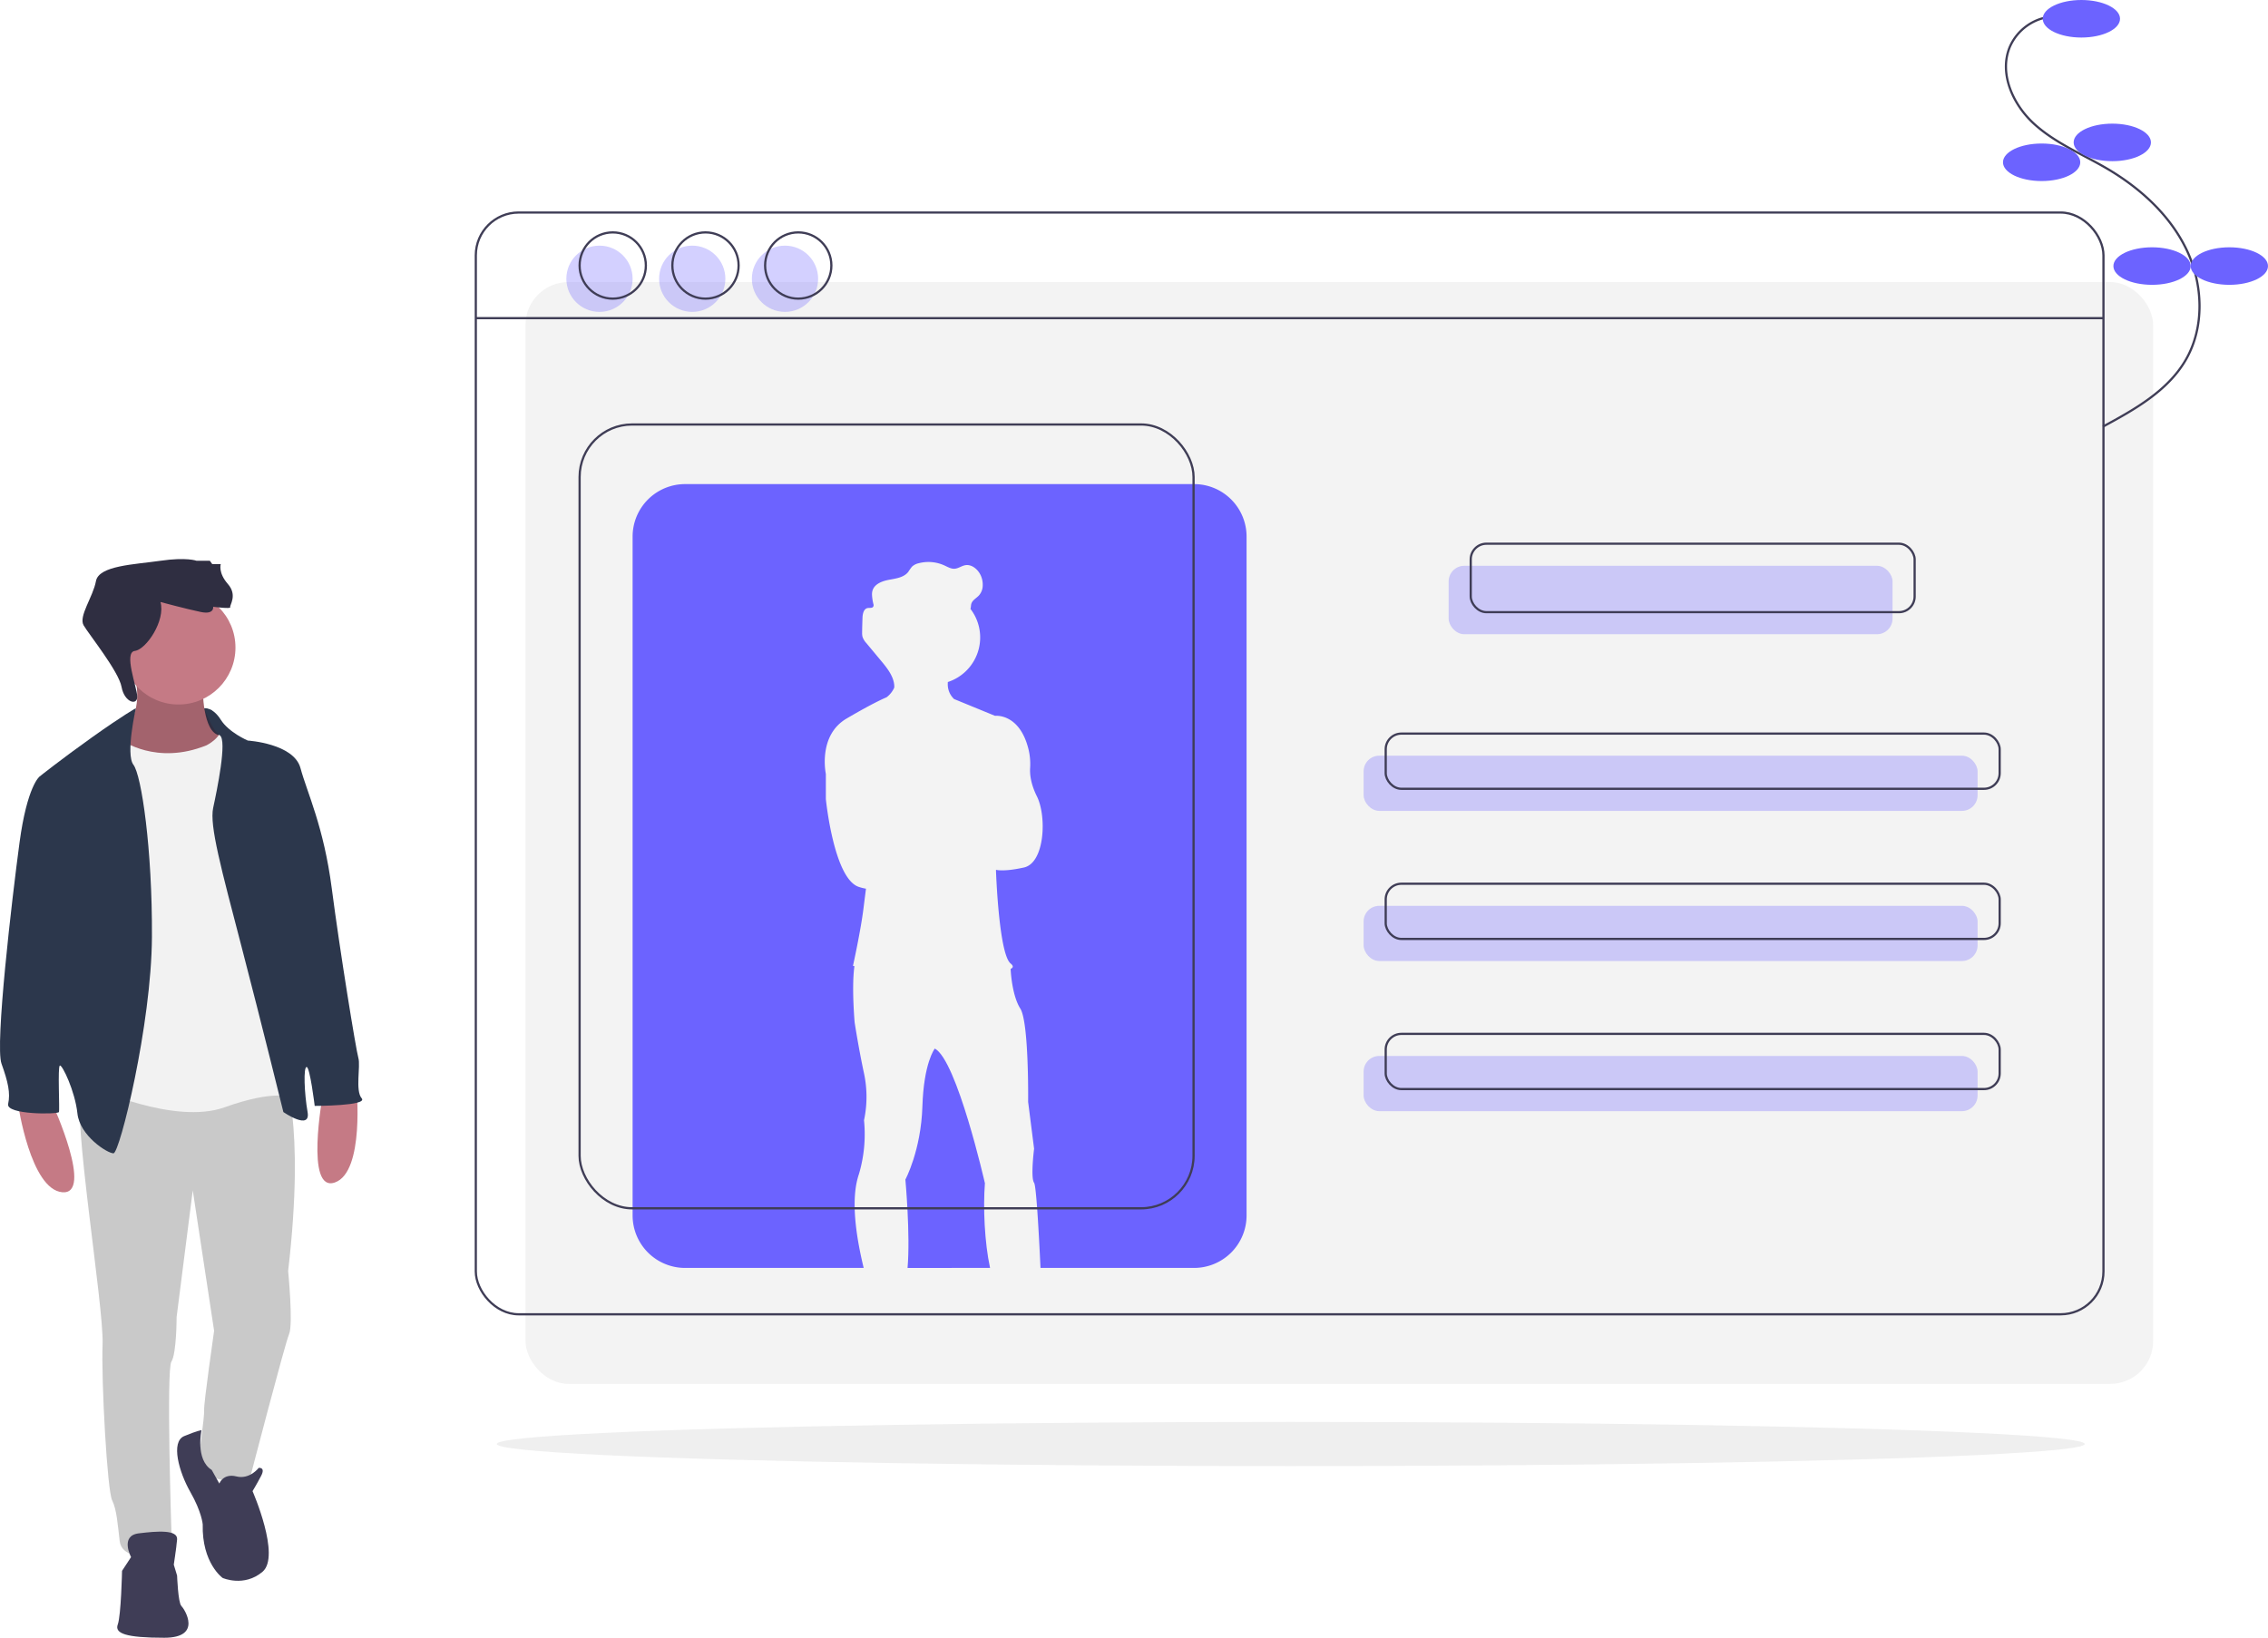 <svg xmlns="http://www.w3.org/2000/svg" width="1026.944" height="741.747" viewBox="0 0 1026.944 741.747">
  <g id="Group_52" data-name="Group 52" transform="translate(-250.056 -4907)">
    <rect id="Rectangle_83" data-name="Rectangle 83" width="737" height="499" rx="19.398" transform="translate(488 5034.753)" fill="#f3f3f3"/>
    <rect id="Rectangle_84" data-name="Rectangle 84" width="737" height="499" rx="19.398" transform="translate(465.5 5003.253)" fill="none" stroke="#3f3d56" stroke-miterlimit="10" stroke-width="1"/>
    <line id="Line_51" data-name="Line 51" x2="737" transform="translate(465.5 5051.093)" fill="none" stroke="#3f3d56" stroke-miterlimit="10" stroke-width="1"/>
    <rect id="Rectangle_85" data-name="Rectangle 85" width="201" height="31" rx="7.093" transform="translate(906 5163.253)" fill="#6c63ff" opacity="0.3"/>
    <rect id="Rectangle_86" data-name="Rectangle 86" width="278" height="25" rx="7.093" transform="translate(867.5 5249.253)" fill="#6c63ff" opacity="0.3"/>
    <rect id="Rectangle_87" data-name="Rectangle 87" width="278" height="25" rx="7.093" transform="translate(867.5 5317.253)" fill="#6c63ff" opacity="0.3"/>
    <rect id="Rectangle_88" data-name="Rectangle 88" width="278" height="25" rx="7.093" transform="translate(867.5 5385.253)" fill="#6c63ff" opacity="0.3"/>
    <rect id="Rectangle_89" data-name="Rectangle 89" width="201" height="31" rx="7.093" transform="translate(916 5153.253)" fill="none" stroke="#3f3d56" stroke-miterlimit="10" stroke-width="1"/>
    <rect id="Rectangle_90" data-name="Rectangle 90" width="278" height="25" rx="7.093" transform="translate(877.5 5239.253)" fill="none" stroke="#3f3d56" stroke-miterlimit="10" stroke-width="1"/>
    <rect id="Rectangle_91" data-name="Rectangle 91" width="278" height="25" rx="7.093" transform="translate(877.5 5307.253)" fill="none" stroke="#3f3d56" stroke-miterlimit="10" stroke-width="1"/>
    <rect id="Rectangle_92" data-name="Rectangle 92" width="278" height="25" rx="7.093" transform="translate(877.5 5375.253)" fill="none" stroke="#3f3d56" stroke-miterlimit="10" stroke-width="1"/>
    <circle id="Ellipse_40" data-name="Ellipse 40" cx="15" cy="15" r="15" transform="translate(506.5 5018.253)" fill="#6c63ff" opacity="0.3"/>
    <circle id="Ellipse_41" data-name="Ellipse 41" cx="15" cy="15" r="15" transform="translate(548.5 5018.253)" fill="#6c63ff" opacity="0.3"/>
    <circle id="Ellipse_42" data-name="Ellipse 42" cx="15" cy="15" r="15" transform="translate(590.5 5018.253)" fill="#6c63ff" opacity="0.3"/>
    <circle id="Ellipse_43" data-name="Ellipse 43" cx="15" cy="15" r="15" transform="translate(512.5 5012.253)" fill="none" stroke="#3f3d56" stroke-miterlimit="10" stroke-width="1"/>
    <circle id="Ellipse_44" data-name="Ellipse 44" cx="15" cy="15" r="15" transform="translate(554.5 5012.253)" fill="none" stroke="#3f3d56" stroke-miterlimit="10" stroke-width="1"/>
    <circle id="Ellipse_45" data-name="Ellipse 45" cx="15" cy="15" r="15" transform="translate(596.5 5012.253)" fill="none" stroke="#3f3d56" stroke-miterlimit="10" stroke-width="1"/>
    <path id="Path_324" data-name="Path 324" d="M537.854,653.379c-2.511-11.568-3.177-27.369-2.333-38.36,0,0-12.7-55.786-22.69-60.991l0,0c-.153.2-5,6.554-5.617,26.224-.625,19.983-7.7,33.1-7.7,33.1s2.29,24.908.98,40.028Z" transform="translate(160.5 4827.874)" fill="#6c63ff"/>
    <path id="Path_325" data-name="Path 325" d="M630.228,298.379H399.772A23.772,23.772,0,0,0,376,322.151V629.607a23.772,23.772,0,0,0,23.772,23.772h80.855c-2.7-11.2-6.057-28.691-2.657-40.852l0-.008,0,.005c.159-.568.327-1.127.516-1.67a63.5,63.5,0,0,0,2.292-24.354,50.61,50.61,0,0,0,0-21.232c-2.5-11.656-4.246-23.105-4.246-23.105s-1.377-15.4-.175-24.844c.027-.207.058-.4.087-.605l-.662-.152s3.539-16.028,4.788-26.228c.295-2.408.683-5.46,1.1-8.715a20.936,20.936,0,0,1-3.393-.86C467.039,476.8,463.5,441,463.5,441V429.656s-3.747-17.381,9.367-25.083c12.628-7.416,17.67-9.446,18.026-9.586.1-.069.19-.131.288-.207a11.061,11.061,0,0,0,3.29-4.234q.026-.429.012-.852c-.213-4.067-3.044-7.765-5.73-10.992l-6.873-8.257a8.072,8.072,0,0,1-1.77-2.865,6.6,6.6,0,0,1-.187-1.8q0-.337,0-.673.056-3.078.167-6.155c.064-1.792.516-4.054,2.271-4.422.913-.192,2.121.142,2.6-.656a1.565,1.565,0,0,0,.117-1.061c-.006.027-.007.054-.015.081-.006-.033-.012-.067-.018-.1a22.437,22.437,0,0,1-.651-4.386,5.842,5.842,0,0,1,.282-1.97c1.017-2.975,4.518-4.2,7.611-4.757s6.567-1.044,8.508-3.517a26.937,26.937,0,0,1,1.689-2.374,6.629,6.629,0,0,1,3.166-1.6,17.5,17.5,0,0,1,11.506,1.021c1.5.683,3,1.6,4.641,1.5,1.705-.108,3.162-1.308,4.845-1.6,2.719-.472,5.319,1.566,6.659,3.978a9.851,9.851,0,0,1,1.233,5.023,6.912,6.912,0,0,1-1.764,4.741c-1.17,1.241-2.916,2.094-3.4,3.73-.2.666-.152,1.383-.327,2.055-.022.084-.057.162-.086.244.032.042.067.081.1.123a21.231,21.231,0,0,1-10.332,33.019c-.008.211-.016.421-.015.633a9.173,9.173,0,0,0,2.84,7.065l18.547,7.606s11.166-1.353,15.2,15.31a28.824,28.824,0,0,1,.69,8.457c-.146,2.513.2,6.936,3.057,12.66,4.579,9.159,3.539,30.182-5.828,32.264-8.872,1.972-12.324,1.143-12.664,1.05l-.02.368c.146,3.945,1.55,37.969,6.648,42.086,1.41,1.138,1.14,1.908-.016,2.426l0,0s.009.219.031.612c.153,2.488.94,11.965,4.353,17.357,3.956,6.245,3.541,42.257,3.541,42.257l2.7,21.232s-1.664,13.114,0,15.4c.946,1.3,2.091,21.4,2.905,38.57h69.53A23.772,23.772,0,0,0,654,629.607V322.151a23.772,23.772,0,0,0-23.772-23.772Z" transform="translate(160.5 4827.874)" fill="#6c63ff"/>
    <rect id="Rectangle_93" data-name="Rectangle 93" width="278" height="355" rx="23.772" transform="translate(512.5 5099.253)" fill="none" stroke="#3f3d56" stroke-miterlimit="10" stroke-width="1"/>
    <path id="Path_326" data-name="Path 326" d="M185.324,400.757S176,398,174,401s2.727,24.748,2.727,24.748L197.273,427,190.1,408.89Z" transform="translate(160.5 4827.874)" fill="#2f2e41"/>
    <path id="Path_327" data-name="Path 327" d="M113.444,579.347s18.695,41.042,4.3,39.753-19.984-39.753-19.984-39.753Z" transform="translate(160.5 4827.874)" fill="#c57a85"/>
    <path id="Path_328" data-name="Path 328" d="M235.711,575.071s-8.2,44.347,5.455,39.611,9.764-43.409,9.764-43.409Z" transform="translate(160.5 4827.874)" fill="#c57a85"/>
    <path id="Path_329" data-name="Path 329" d="M181.347,390.466s-.215,20.629,7.736,21.7S184.57,424.2,184.57,424.2L170.388,427l-20.414-1.5-9.025-11.6s15.9-7.521,9.025-30.943Z" transform="translate(160.5 4827.874)" fill="#a0616a"/>
    <path id="Path_330" data-name="Path 330" d="M181.347,390.466s-.215,20.629,7.736,21.7S184.57,424.2,184.57,424.2L170.388,427l-20.414-1.5-9.025-11.6s15.9-7.521,9.025-30.943Z" transform="translate(160.5 4827.874)" fill="#c57a85" opacity="0.1"/>
    <path id="Path_331" data-name="Path 331" d="M217.876,564.95s10.1,21.7,2.149,89.82c0,0,2.364,24.067.43,28.579S202.619,749.1,202.619,749.1s-20.414,4.513-23.207-9.025c0,0,2.793-19.339,2.579-22.348s4.513-35.885,4.513-35.885l-9.67-63.6-7.306,57.373s0,16.546-2.364,20.2,0,77.142,0,77.142,6.661,11.174-3.438,11.389-19.124-.215-19.984-7.306-1.289-14.182-3.438-18.48-4.942-53.505-4.3-70.7-14.182-105.507-9.455-114.747S217.876,564.95,217.876,564.95Z" transform="translate(160.5 4827.874)" fill="#c9c9c9"/>
    <circle id="Ellipse_46" data-name="Ellipse 46" cx="25.786" cy="25.786" r="25.786" transform="translate(305.102 5174.504)" fill="#c57a85"/>
    <path id="Path_332" data-name="Path 332" d="M144.6,414.318s15.686,11.6,38.464,2.364c0,0,7.521-3.653,6.876-9.24s15.686,44.91,15.686,44.91l16.546,87.886-.86,35.885s-7.306-3.653-30.083,4.513-59.952-9.24-59.952-9.24l1.289-92.184,1.289-53.72,3.438-11.819S139.015,410.45,144.6,414.318Z" transform="translate(160.5 4827.874)" fill="#f2f2f2"/>
    <path id="Path_333" data-name="Path 333" d="M182.063,399.893s3.8-.617,7.449,5.185,12.248,9.455,12.248,9.455S222.6,415.822,225.612,427s10.529,26.43,14.182,54.58,10.959,73.06,12.033,76.713-1.5,14.827,1.5,18.265-21.273,3.438-21.273,3.438-2.149-17.62-3.653-17.62-1.074,11.818.43,20.414-10.959,0-10.959,0-9.67-39.323-18.91-74.779S184.355,453,186.074,445.046s6.446-30.728,3.008-32.877S182.063,399.893,182.063,399.893Z" transform="translate(160.5 4827.874)" fill="#2c374c"/>
    <path id="Path_334" data-name="Path 334" d="M151.076,399.874s-5.614,3.055-19.8,13.155-23.852,17.835-23.852,17.835-5.587,4.3-9.025,29.868-11.174,91.755-8.166,100.135,4.083,13.323,3.008,18.265,22.563,4.727,22.992,3.653-.645-20.629.43-21.058,6.876,11.6,7.951,21.7,13.538,18.05,16.331,18.05,17.191-58.233,17.405-97.986-4.727-73.275-8.38-78S151.076,399.874,151.076,399.874Z" transform="translate(160.5 4827.874)" fill="#2c374c"/>
    <path id="Path_335" data-name="Path 335" d="M188.867,751.037s1.719-4.727,7.736-3.223,10.1-3.868,10.1-3.868,3.223-.43,1.074,3.653-3.868,6.876-3.868,6.876S216.8,783.914,208.421,791s-18.05,2.793-18.05,2.793-9.455-6.661-9.025-24.282c0,0-.43-5.587-5.587-14.612s-9.025-22.777-2.793-25.356,7.835-2.674,7.835-2.674-2.916,13.337,4.616,18Z" transform="translate(160.5 4827.874)" fill="#3f3d56"/>
    <path id="Path_336" data-name="Path 336" d="M148.9,784.344s-5.157-9.67,3.438-10.744,17.835-1.719,17.405,2.793-1.5,11.389-1.5,11.389l1.5,4.942s.43,12.248,1.934,13.752,9.67,14.4-7.736,14.4-22.562-1.934-21.058-6.017,1.934-24.282,1.934-24.282Z" transform="translate(160.5 4827.874)" fill="#3f3d56"/>
    <path id="Path_337" data-name="Path 337" d="M162.222,351.788s12.033,3.223,18.265,4.513,5.587-2.364,5.587-2.364,8.165,1.074,7.736.215,3.438-5.372-1.074-10.529-3.223-9.025-3.223-9.025h-3.868l-1.074-1.5h-6.017s-4.512-1.719-16.331,0-27.935,2.149-29.224,9.24-7.951,15.9-5.587,19.984,15.9,20.844,17.19,27.935,7.309,8.667,7.093,4.226-6.233-19.912-1.076-20.557S164.586,360.168,162.222,351.788Z" transform="translate(160.5 4827.874)" fill="#2f2e41"/>
    <path id="Path_338" data-name="Path 338" d="M1019.38,86.584a22.982,22.982,0,0,0-19.81,13.851c-4.954,11.974,1.424,26.039,11,34.77s21.874,13.722,33.048,20.282c15.01,8.811,28.5,21.043,36.007,36.744s8.309,35.15-.519,50.15c-8.194,13.922-23.093,22.255-37.3,29.94" transform="translate(160.5 4827.874)" fill="none" stroke="#3f3d56" stroke-miterlimit="10" stroke-width="1"/>
    <ellipse id="Ellipse_47" data-name="Ellipse 47" cx="17.5" cy="8.5" rx="17.5" ry="8.5" transform="translate(1175 4907)" fill="#6c63ff"/>
    <ellipse id="Ellipse_48" data-name="Ellipse 48" cx="17.5" cy="8.5" rx="17.5" ry="8.5" transform="translate(1189 4963)" fill="#6c63ff"/>
    <ellipse id="Ellipse_49" data-name="Ellipse 49" cx="17.5" cy="8.5" rx="17.5" ry="8.5" transform="translate(1157 4972)" fill="#6c63ff"/>
    <ellipse id="Ellipse_50" data-name="Ellipse 50" cx="17.5" cy="8.5" rx="17.5" ry="8.5" transform="translate(1207 5019)" fill="#6c63ff"/>
    <ellipse id="Ellipse_51" data-name="Ellipse 51" cx="17.5" cy="8.5" rx="17.5" ry="8.5" transform="translate(1242 5019)" fill="#6c63ff"/>
    <ellipse id="Ellipse_52" data-name="Ellipse 52" cx="359.5" cy="10" rx="359.5" ry="10" transform="translate(475 5551)" fill="#3e3e3e" opacity="0.08"/>
  </g>
</svg>
